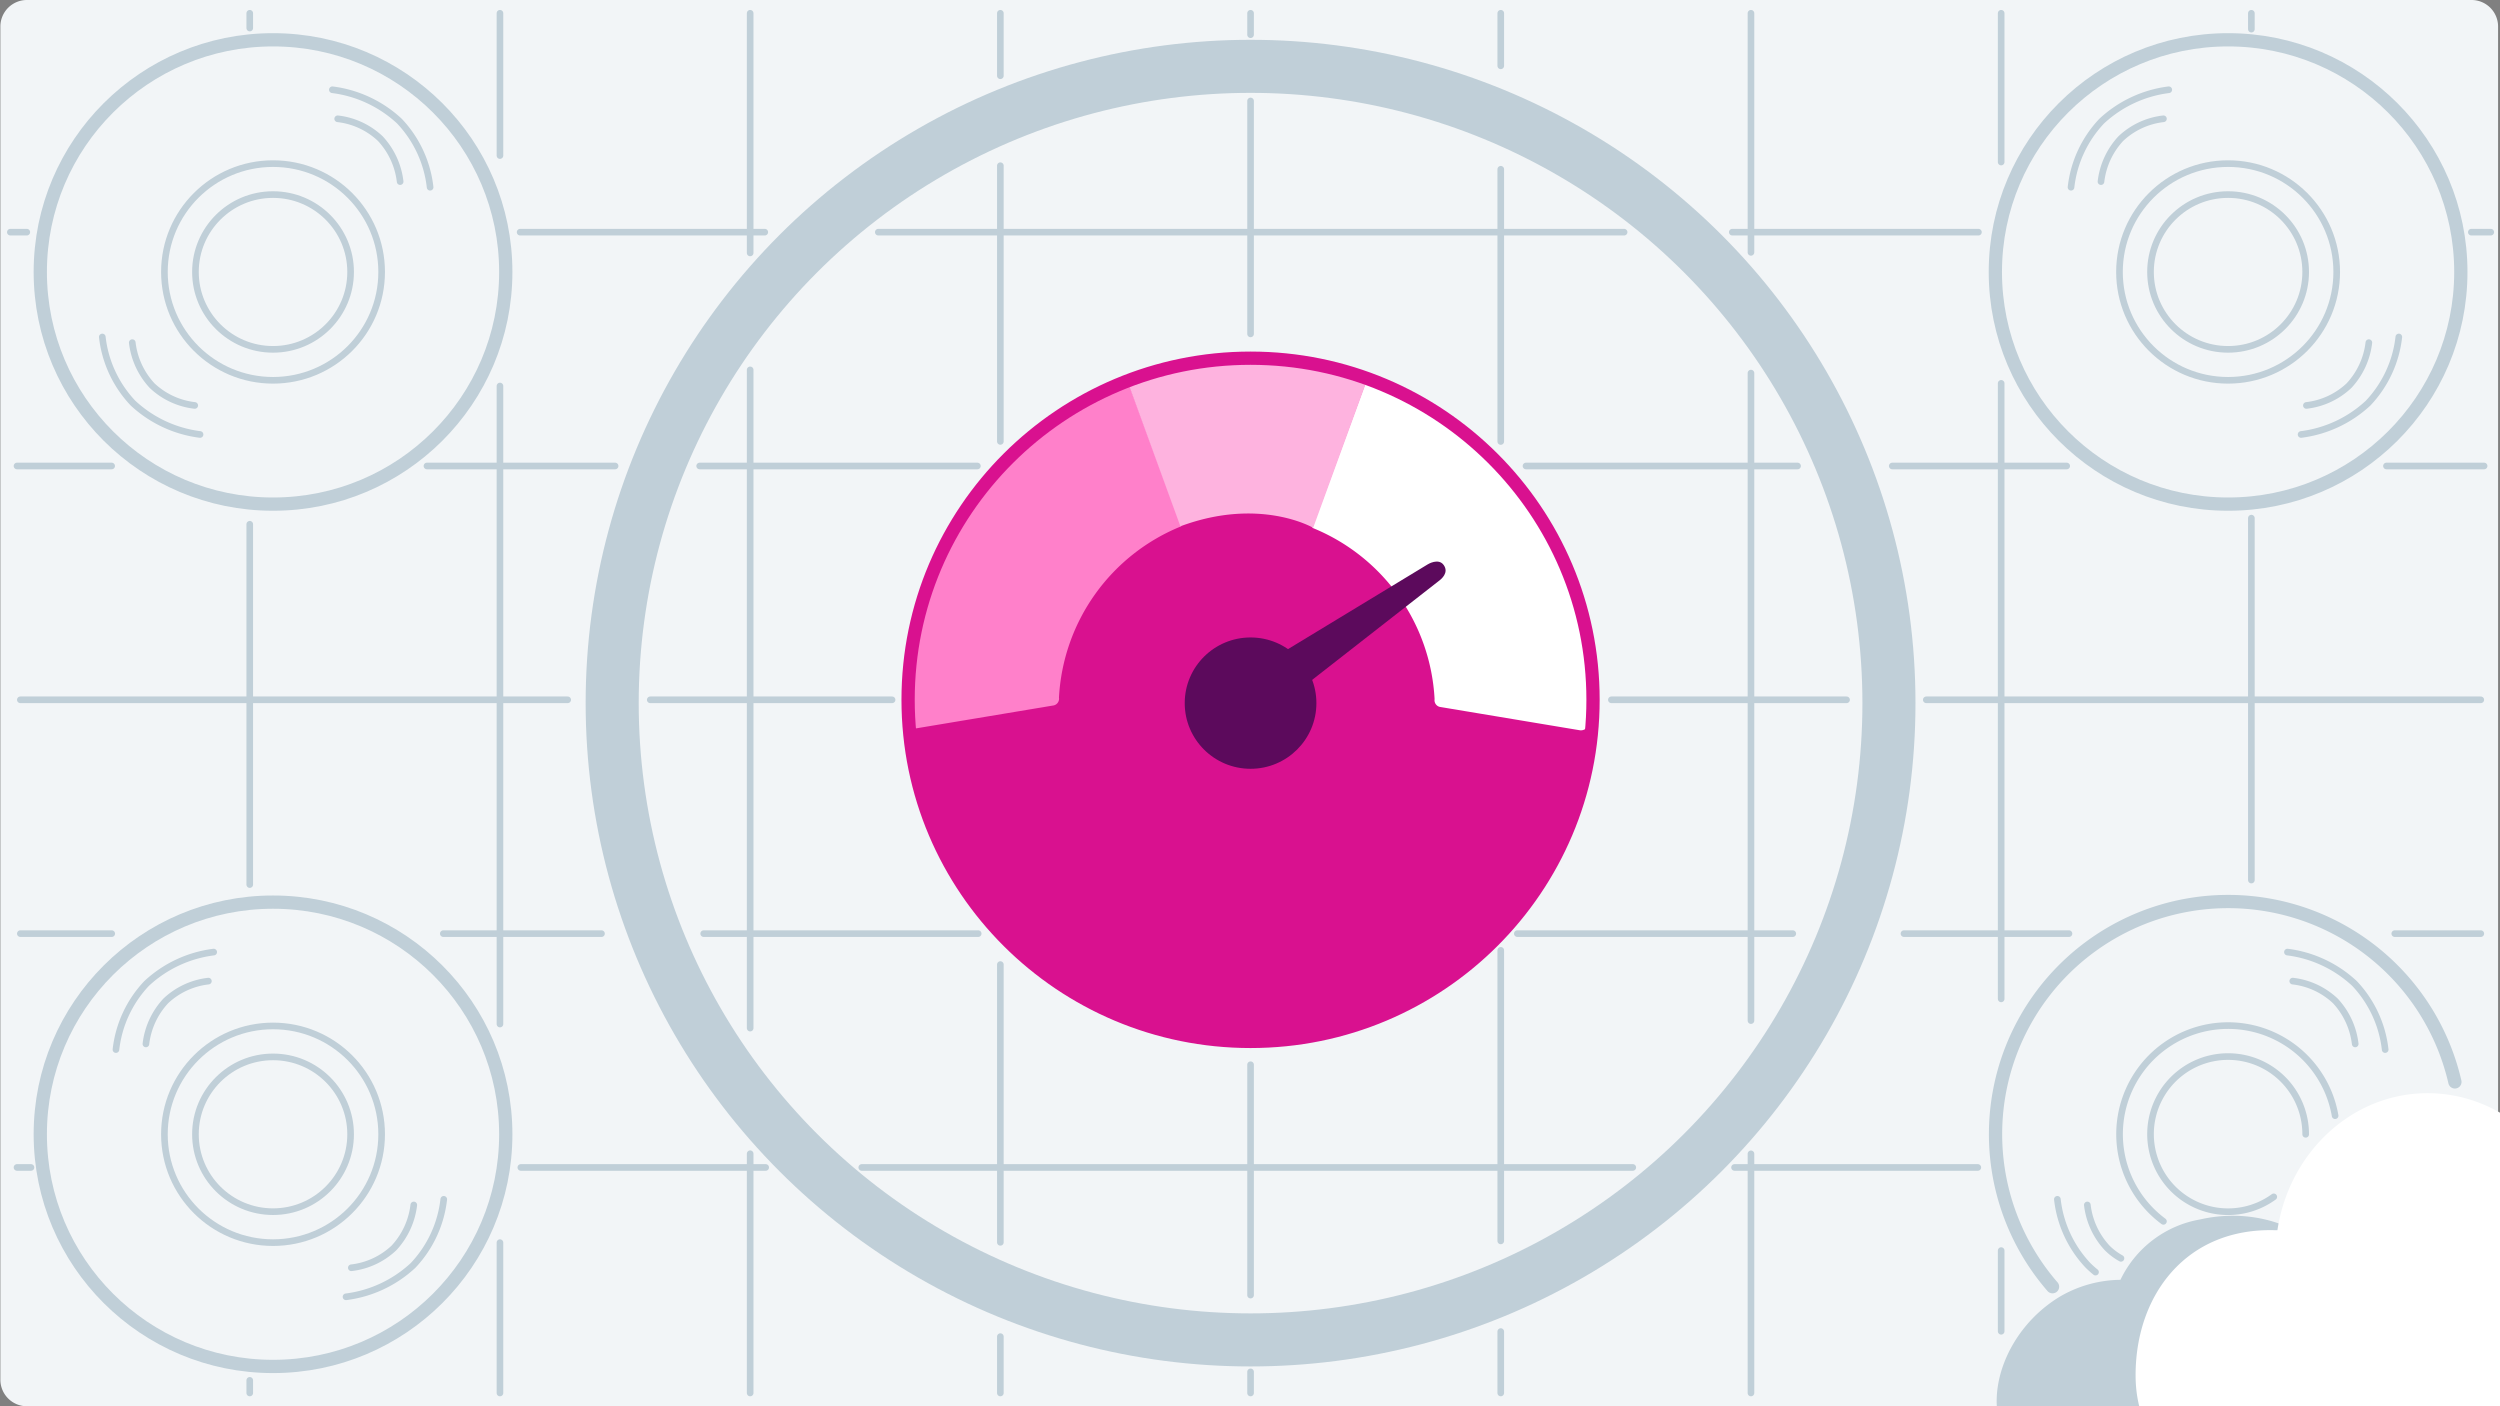 <svg xmlns="http://www.w3.org/2000/svg" xmlns:xlink="http://www.w3.org/1999/xlink" width="800" height="450" viewBox="0 0 800 450">
  <rect x="0" y="0" width="800" height="450" fill="#808080" stroke="none"/>
  <g>
    <g>
      <g>
        <path d="M8.614,0h782.281a8.491,8.491,0,0,1,8.491,8.491V441.509A8.491,8.491,0,0,1,790.895,450H8.614a8.491,8.491,0,0,1-8.491-8.491V8.491A8.491,8.491,0,0,1,8.614,0Z" fill="#f2f5f7"/>
        <g mask="url(#a)">
          <g>
            <path d="M763.13,414.795a43.153,43.153,0,0,0-13.236-2.561,15.558,15.558,0,0,0-.944-3.307c-5.912-14.576-25.316-23.134-44.854-18.718a34.852,34.852,0,0,0-25.551,19.332,39.103,39.103,0,0,0-19.63,5.53c-16.615,10.189-24.263,30.566-17.551,44.437a22.337,22.337,0,0,0,20.077,12.343v.023h1.797l93.218-.434c15.227,2.265,32.163-4.36,34.466-16.841,2.853-15.471-8.93-33.077-27.792-39.804" fill="#c0cfd8" fill-rule="evenodd"/>
            <path d="M864.239,387.022a35.4,35.4,0,0,0-9.076,1.174C851.529,370.299,837.515,356.976,820.805,356.976a31.436,31.436,0,0,0-14.445,3.521,46.419,46.419,0,0,0-29.519-10.685c-24.245.021-44.328,18.997-48.069,43.859H728.143c-28.554-.898-44.752,20.752-44.752,46.356,0,25.604,20.501,37.143,44.752,37.143h136.096c21.954,0,39.749-20.174,39.749-45.059s-17.795-45.088-39.749-45.088" fill="#fff" fill-rule="evenodd"/>
          </g>
        </g>
      </g>
      <g>
        <path d="M79.921,445.755v-4.04m0-158.65V167.763m0-158.788V4.245" fill="none" stroke="#c0cfd8" stroke-linecap="round" stroke-width="2.123"/>
        <path d="M159.986,445.755V397.641m0-69.945V123.526m0-73.745V4.245" fill="none" stroke="#c0cfd8" stroke-linecap="round" stroke-width="2.123"/>
        <path d="M240.051,445.755V369.191m0-40.196V118.36m0-37.421V4.245" fill="none" stroke="#c0cfd8" stroke-linecap="round" stroke-width="2.123"/>
        <path d="M320.115,445.755v-18.035m0-30.173V308.657m0-167.403V53.022m0-28.785V4.245" fill="none" stroke="#c0cfd8" stroke-linecap="round" stroke-width="2.123"/>
        <path d="M400.18,445.755v-6.756m0-24.565V340.713m0-233.866V32.313m0-21.205v-6.863" fill="none" stroke="#c0cfd8" stroke-linecap="round" stroke-width="2.123"/>
        <path d="M480.244,445.755V426.103m0-29.01V304.106m0-162.826V54.162m0-33.1V4.245" fill="none" stroke="#c0cfd8" stroke-linecap="round" stroke-width="2.123"/>
        <path d="M560.309,445.755V369.225m0-42.636V119.393m0-38.636V4.245" fill="none" stroke="#c0cfd8" stroke-linecap="round" stroke-width="2.123"/>
        <path d="M640.373,426.009v-25.82m0-80.549V122.672m0-70.816V4.245" fill="none" stroke="#c0cfd8" stroke-linecap="round" stroke-width="2.123"/>
        <path d="M720.438,281.616V165.8m0-156.474V4.245" fill="none" stroke="#c0cfd8" stroke-linecap="round" stroke-width="2.123"/>
        <path d="M5.443,149.116H35.728m100.897,0h60.209m27.056,0h88.871m175.556,0H575.217m30.307,0h55.819m102.325,0h31.249" fill="none" stroke="#c0cfd8" stroke-linecap="round" stroke-width="2.123"/>
        <path d="M6.507,223.939H181.655m26.428,0h77.384m230.175,0h75.256m25.514,0H793.853" fill="none" stroke="#c0cfd8" stroke-linecap="round" stroke-width="2.123"/>
        <path d="M6.507,298.762H35.753m106.105,0h50.621m32.7,0h87.843m172.522,0h88.144m35.582,0h52.802m104.253,0h27.528" fill="none" stroke="#c0cfd8" stroke-linecap="round" stroke-width="2.123"/>
        <path d="M5.443,373.585h4.467m156.756,0h78.351m30.748,0H522.491m32.563,0h77.845" fill="none" stroke="#c0cfd8" stroke-linecap="round" stroke-width="2.123"/>
        <path d="M3.315,74.292h5.258m157.869,0H244.729m36.329,0h238.657m34.623,0h78.757m157.739,0h6.21" fill="none" stroke="#c0cfd8" stroke-linecap="round" stroke-width="2.123"/>
      </g>
      <g>
        <path d="M785.565,346.207a74.447,74.447,0,1,0-128.757,65.538" fill="none" stroke="#c0cfd8" stroke-linecap="round" stroke-width="4.245"/>
        <path d="M747.236,357.019a34.742,34.742,0,1,0-54.939,33.812" fill="none" stroke="#c0cfd8" stroke-linecap="round" stroke-width="2.123"/>
        <path d="M737.816,362.972a24.824,24.824,0,1,0-10.212,20.021" fill="none" stroke="#c0cfd8" stroke-linecap="round" stroke-width="2.123"/>
        <path d="M731.98,304.665a38.54,38.54,0,0,1,21.467,10.051,36.741,36.741,0,0,1,9.808,21.146" fill="none" stroke="#c0cfd8" stroke-linecap="round" stroke-width="2.123"/>
        <path d="M733.682,313.956a23.772,23.772,0,0,1,13.633,6.34,24.313,24.313,0,0,1,6.351,13.759" fill="none" stroke="#c0cfd8" stroke-linecap="round" stroke-width="2.123"/>
        <path d="M670.564,407.074a30.225,30.225,0,0,1-2.398-2.148,36.741,36.741,0,0,1-9.808-21.146" fill="none" stroke="#c0cfd8" stroke-linecap="round" stroke-width="2.123"/>
        <path d="M678.707,402.669a19.783,19.783,0,0,1-4.409-3.324,24.313,24.313,0,0,1-6.351-13.759" fill="none" stroke="#c0cfd8" stroke-linecap="round" stroke-width="2.123"/>
      </g>
      <g>
        <ellipse cx="87.369" cy="87.028" rx="74.479" ry="74.292" fill="none" stroke="#c0cfd8" stroke-width="4.245"/>
        <ellipse cx="87.369" cy="87.028" rx="34.757" ry="34.67" fill="none" stroke="#c0cfd8" stroke-width="2.123"/>
        <ellipse cx="87.369" cy="87.028" rx="24.826" ry="24.764" fill="none" stroke="#c0cfd8" stroke-width="2.123"/>
        <path d="M106.36,28.721a38.54,38.54,0,0,1,21.467,10.051,36.741,36.741,0,0,1,9.808,21.146" fill="none" stroke="#c0cfd8" stroke-linecap="round" stroke-width="2.123"/>
        <path d="M108.061,38.013a23.772,23.772,0,0,1,13.633,6.34,24.313,24.313,0,0,1,6.351,13.759" fill="none" stroke="#c0cfd8" stroke-linecap="round" stroke-width="2.123"/>
        <path d="M64.013,139.033a38.54,38.54,0,0,1-21.467-10.051,36.741,36.741,0,0,1-9.808-21.146" fill="none" stroke="#c0cfd8" stroke-linecap="round" stroke-width="2.123"/>
        <path d="M62.311,129.742a23.773,23.773,0,0,1-13.633-6.34,24.313,24.313,0,0,1-6.351-13.759" fill="none" stroke="#c0cfd8" stroke-linecap="round" stroke-width="2.123"/>
        <ellipse cx="400.18" cy="225" rx="204.284" ry="203.774" fill="none" stroke="#c0cfd8" stroke-width="16.981"/>
      </g>
      <g>
        <ellipse cx="87.369" cy="362.972" rx="74.479" ry="74.292" fill="none" stroke="#c0cfd8" stroke-width="4.245"/>
        <ellipse cx="87.369" cy="362.972" rx="34.757" ry="34.67" fill="none" stroke="#c0cfd8" stroke-width="2.123"/>
        <ellipse cx="87.369" cy="362.972" rx="24.826" ry="24.764" fill="none" stroke="#c0cfd8" stroke-width="2.123"/>
        <path d="M68.379,304.665a38.54,38.54,0,0,0-21.467,10.051,36.741,36.741,0,0,0-9.808,21.146" fill="none" stroke="#c0cfd8" stroke-linecap="round" stroke-width="2.123"/>
        <path d="M66.677,313.956a23.772,23.772,0,0,0-13.633,6.34,24.313,24.313,0,0,0-6.351,13.759" fill="none" stroke="#c0cfd8" stroke-linecap="round" stroke-width="2.123"/>
        <path d="M110.726,414.976A38.54,38.54,0,0,0,132.193,404.926a36.741,36.741,0,0,0,9.808-21.146" fill="none" stroke="#c0cfd8" stroke-linecap="round" stroke-width="2.123"/>
        <path d="M112.428,405.685a23.773,23.773,0,0,0,13.633-6.34,24.313,24.313,0,0,0,6.351-13.759" fill="none" stroke="#c0cfd8" stroke-linecap="round" stroke-width="2.123"/>
      </g>
      <g>
        <ellipse cx="712.99" cy="87.028" rx="74.479" ry="74.292" fill="none" stroke="#c0cfd8" stroke-width="4.245"/>
        <ellipse cx="712.99" cy="87.028" rx="34.757" ry="34.67" fill="none" stroke="#c0cfd8" stroke-width="2.123"/>
        <ellipse cx="712.99" cy="87.028" rx="24.826" ry="24.764" fill="none" stroke="#c0cfd8" stroke-width="2.123"/>
        <path d="M694,28.721A38.54,38.54,0,0,0,672.533,38.772a36.741,36.741,0,0,0-9.808,21.146" fill="none" stroke="#c0cfd8" stroke-linecap="round" stroke-width="2.123"/>
        <path d="M692.298,38.013a23.772,23.772,0,0,0-13.633,6.34,24.313,24.313,0,0,0-6.351,13.759" fill="none" stroke="#c0cfd8" stroke-linecap="round" stroke-width="2.123"/>
        <path d="M736.347,139.033a38.54,38.54,0,0,0,21.467-10.051,36.741,36.741,0,0,0,9.808-21.146" fill="none" stroke="#c0cfd8" stroke-linecap="round" stroke-width="2.123"/>
        <path d="M738.049,129.742a23.773,23.773,0,0,0,13.633-6.34,24.313,24.313,0,0,0,6.351-13.759" fill="none" stroke="#c0cfd8" stroke-linecap="round" stroke-width="2.123"/>
      </g>
    </g>
    <g>
      <g>
        <path d="M399.116,333.255c60.525,0,109.59-48.942,109.59-109.316,0-9.676-4.002-17.317-6.145-25.468a104.338,104.338,0,0,0-34.902-56.711c-18.85-15.284-42.359-27.137-68.544-27.137-22.766,0-41.811,9.335-59.333,21.187-29.061,19.659-50.257,50.464-50.257,88.129,0,60.374,49.065,109.316,109.59,109.316Z" fill="#d9118f" fill-rule="evenodd"/>
        <g>
          <path d="M292.312,233.219,336.898,225.78a2.201,2.201,0,0,0,1.973-2.536,62.684,62.684,0,0,1,39.124-54.828l-17.1-46.517a109.792,109.792,0,0,0-71.337,107.987c.011.801.067,2.055.661,2.572a2.615,2.615,0,0,0,2.092.759Z" fill="#ff80ca"/>
          <path d="M505.629,233.699l-44.587-7.439a2.201,2.201,0,0,1-1.973-2.536A62.684,62.684,0,0,0,419.945,168.897l17.1-46.517s69.642,22.293,71.744,101.028c.059,2.196-.034,4.446-.083,6.731a4.668,4.668,0,0,1-.985,2.8A2.615,2.615,0,0,1,505.629,233.699Z" fill="#fff"/>
          <path d="M377.725,168.417,360.757,121.9a101.686,101.686,0,0,1,76.428.48L420.216,168.897S403.178,158.931,377.725,168.417Z" fill="#feb3df"/>
        </g>
        <ellipse cx="400.18" cy="225" rx="21.067" ry="21.014" fill="#5c0a5c"/>
        <path d="M400.18,214.983l56.683-34.381s3.466-2.175,5.145.239-.719,4.436-1.592,5.067L406.175,228.27Z" fill="#5c0a5c"/>
      </g>
      <ellipse cx="400.18" cy="223.937" rx="109.589" ry="109.315" fill="none" stroke="#d9118f" stroke-width="4.245"/>
    </g>
  </g>
</svg>
